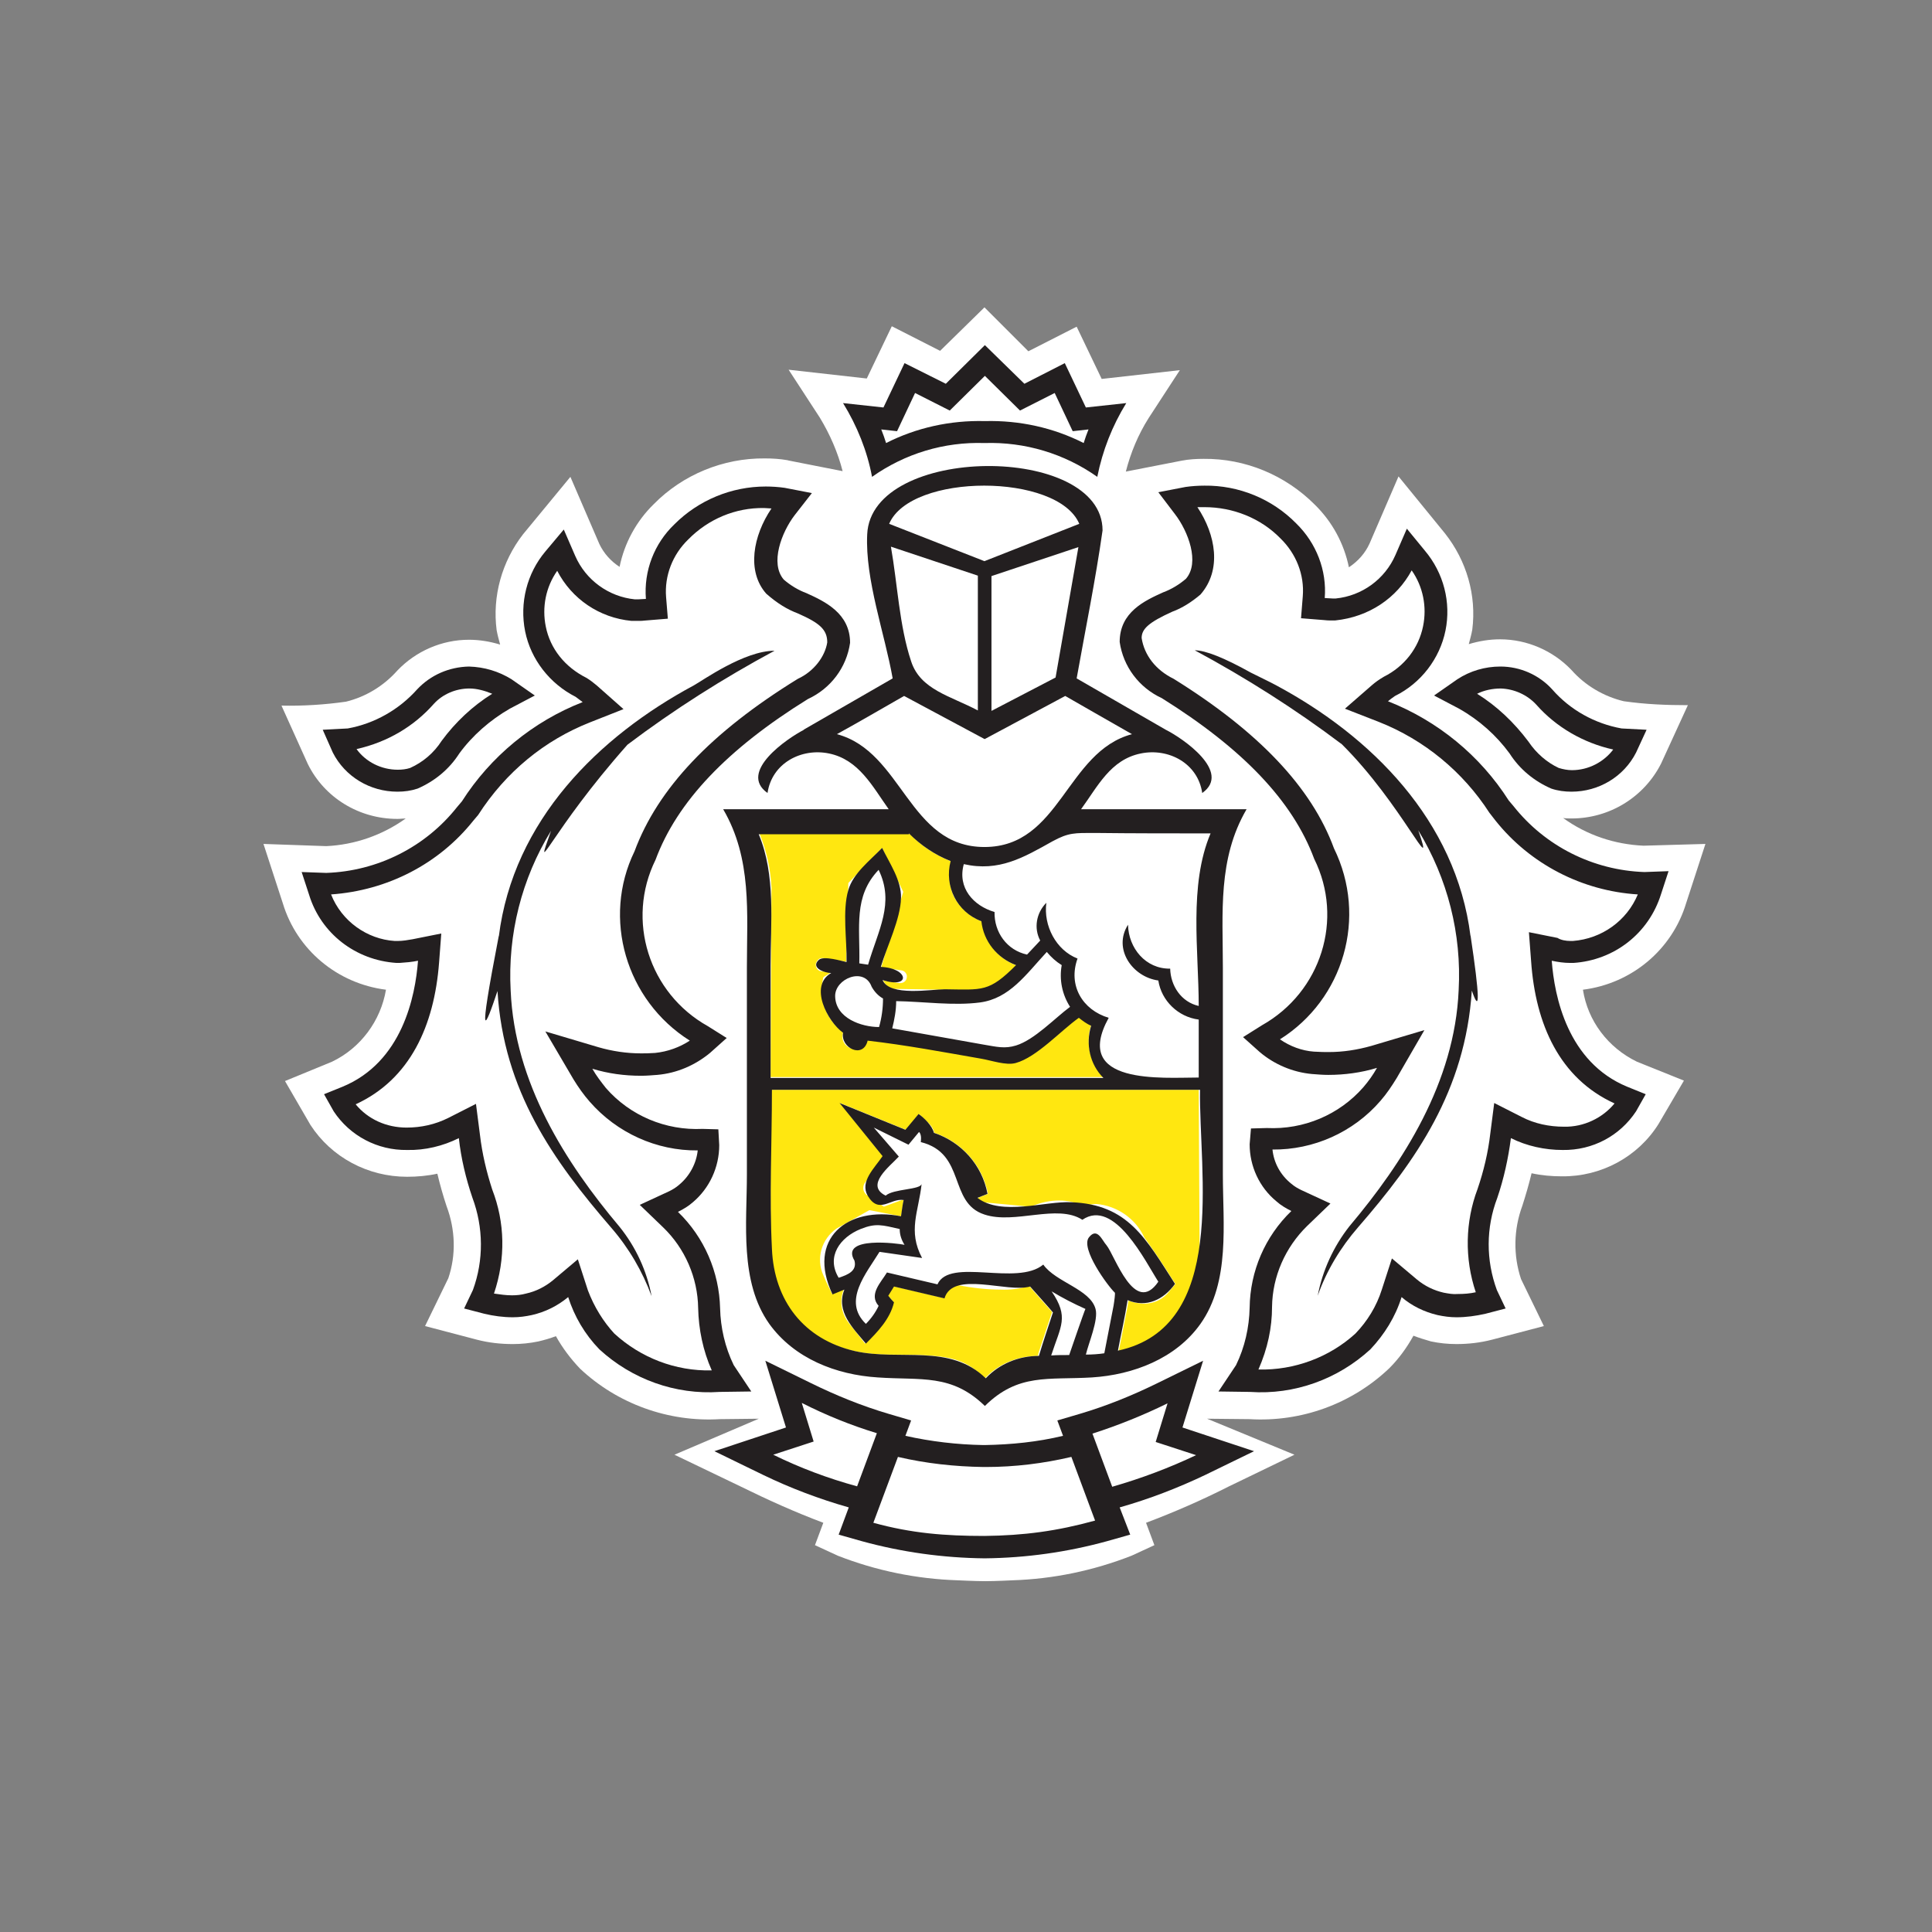 <svg height="44" viewBox="0 0 44 44" width="44" xmlns="http://www.w3.org/2000/svg"><rect x="0" y="0" width="44" height="44" fill="#808080" stroke="none"/><path d="m38.84 19.22-1.41.04c-.66-.03-1.29-.24-1.83-.63.06.01.13.01.19.01.86 0 1.65-.48 2.04-1.25l.61-1.33c-.49 0-.97-.02-1.46-.09-.46-.11-.88-.36-1.19-.71-.42-.44-1.01-.7-1.63-.7-.24 0-.48.04-.71.11.03-.11.06-.22.08-.33.1-.78-.13-1.57-.62-2.19l-1.06-1.3-.66 1.53c-.1.22-.26.4-.47.54-.11-.54-.38-1.04-.78-1.43-.67-.67-1.58-1.05-2.53-1.04-.17 0-.33.01-.49.04l-1.28.25c.11-.43.28-.84.52-1.22l.71-1.09-1.78.2-.57-1.19-1.1.56-1-1-1.01.99-1.1-.56-.57 1.19-1.78-.2.71 1.09c.23.38.41.79.52 1.22l-1.22-.24-.04-.01c-.17-.03-.34-.04-.51-.04-.95-.01-1.87.37-2.53 1.04-.4.39-.67.89-.78 1.43-.2-.13-.36-.31-.46-.52l-.66-1.53-1.08 1.31c-.48.62-.7 1.41-.6 2.18.02.11.05.22.08.33-.23-.07-.47-.11-.71-.11-.62 0-1.21.26-1.63.7-.31.35-.72.6-1.17.71-.49.07-.98.1-1.47.09l.6 1.33c.38.77 1.17 1.25 2.04 1.25.07 0 .13-.01.19-.01-.53.38-1.16.6-1.81.63l-1.43-.05.44 1.35c.32 1.06 1.24 1.83 2.35 1.97-.12.71-.58 1.33-1.23 1.64l-1.07.44.58 1c.48.74 1.31 1.18 2.2 1.18.23 0 .46-.02.69-.07.06.25.13.5.21.74.2.53.22 1.11.04 1.64l-.53 1.09 1.18.31c.27.07.54.1.82.1.19 0 .39-.02.58-.06.13-.03.27-.07.4-.12.15.27.34.52.55.74.85.8 2.01 1.22 3.18 1.15l.89-.01-1.92.82 1.52.73c.61.3 1.23.58 1.87.82l-.19.51.52.24c.87.34 1.79.53 2.73.56 0 0 .4.02.63.02s.62-.02.62-.02c.93-.03 1.84-.22 2.71-.56l.52-.24-.19-.51c.64-.24 1.28-.52 1.89-.83l1.49-.72-1.99-.82.97.01c1.18.07 2.33-.35 3.18-1.16.22-.22.4-.47.55-.74.13.05.26.09.4.13.19.04.38.06.58.06.27 0 .54-.03.81-.1l1.18-.31-.52-1.07c-.18-.54-.17-1.13.03-1.67.08-.25.15-.49.21-.74.23.05.46.07.69.07.89.01 1.73-.44 2.2-1.19l.58-.99-1.07-.43c-.66-.32-1.12-.93-1.23-1.64 1.11-.14 2.03-.91 2.35-1.97z" fill="#fff"/><path d="m27.3 24.82h-9.75v3.62c0 1.48 1.08 2.41 2.69 2.41 1.34 0 1.69.05 2.19.54.31-.33.75-.51 1.21-.51l.01-.06.31-.94c-.02-.02-.52-.59-.52-.59-.21.06-.43.09-.65.08-.32 0-.65-.04-.97-.1-.03-.01-.07-.01-.1-.01-.04 0-.05 0-.06.02l-.06.1-.11.18-.21-.05-.94-.22-.13.21.02.02.11.12-.05.16c-.08.2-.21.37-.36.53l-.23.27-.21-.27-.16-.2c-.17-.22-.22-.51-.11-.77h-.01l-.26.11-.12-.25-.08-.18c-.17-.38-.04-.82.3-1.06l.75-.42.72.14c.02-.07.04-.31.06-.37-.01 0-.03 0-.04 0l-.41.15-.4-.27c-.04-.04-.07-.09-.07-.15s.02-.11.06-.15l.39-.58-.98-1.21 1.5.61.1-.12.2-.24.23.22c.06.06.1.13.12.21.63.21 1.1.75 1.22 1.39l-.23.09v.01c.03.04.07.07.11.09l1.07.1c.03 0 .06-.02.1-.03.18-.07.38-.11.57-.11s.38.04.56.13c.08-.03.16-.04.24-.05h.05c.47.04.89.33 1.09.76.04.06.08.11.12.17.2.28.46.69.47.71l.12.18-.14.17c-.13.17-.34.28-.57.28-.07 0-.13-.01-.19-.02s-.12-.03-.17-.05c-.01.06-.02.12-.03.18l-.19.97c1.1-.22 1.88-1.2 1.84-2.31z" fill="#ffe710"/><path d="m17.55 24.53h7.58c-.31-.32-.41-.78-.28-1.19-.1-.05-.2-.11-.28-.18-.3.22-1.2.87-1.44 1.03l-.05.03-2.97-.53h-.06c-.1 0-.19-.01-.29-.02-.03.13-.15.22-.28.22-.02 0-.03 0-.05 0-.16-.03-.27-.17-.24-.33l.01-.06c-.38-.27-.56-.74-.46-1.19l.01-.05.04-.03c.01 0 .06-.04.13-.08l-.22-.03c-.08-.01-.13-.09-.12-.17.01-.04.03-.07.06-.1s.07-.03.11-.03l.52.08.05-1.79.77-.8.48 1-.5 1.72.46.07c.08.01.14.09.12.17-.01.07-.07.12-.15.12-.01 0-.02 0-.02 0l-.37-.06c0 .01.01.02.02.03.04.07.1.13.18.16l2.27.04c.1-.09.33-.32.58-.57-.44-.16-.74-.54-.79-1-.28-.11-.51-.31-.65-.58-.11-.25-.13-.53-.05-.79-.36-.14-.68-.35-.95-.63h-3.42c.16.39.25.81.27 1.23z" fill="#ffe710"/><g fill="#231f20"><path d="m25.74 34.95-.53.15c-.91.25-1.84.38-2.78.39h-.01c-.94-.01-1.88-.14-2.79-.39l-.53-.15.23-.62c-.67-.19-1.33-.44-1.95-.74l-1.11-.54 1.63-.54-.47-1.52 1.04.51c.57.28 1.16.52 1.77.7l.51.15-.13.35c.58.13 1.18.2 1.77.21h.04c.6-.01 1.2-.07 1.78-.21l-.13-.35.51-.15c.61-.18 1.2-.42 1.77-.7l1.04-.51-.47 1.52 1.63.54-1.11.54c-.63.3-1.28.55-1.95.74zm1.5-1.81-.92-.3.27-.88c-.55.27-1.12.5-1.71.69l.45 1.21c.66-.19 1.3-.43 1.91-.72zm-2.84.04c-.64.15-1.29.23-1.95.23h-.05c-.66-.01-1.31-.08-1.95-.23l-.5 1.34-.06.16c.87.24 1.63.3 2.53.3.9-.01 1.65-.11 2.52-.35l-.06-.16zm-6.14-1.23.27.88-.92.3c.61.3 1.25.54 1.91.72l.45-1.21c-.59-.18-1.16-.41-1.71-.69z"/><path d="m24.99 10.86c.12-.6.34-1.16.66-1.68l-.92.1-.48-1.01-.92.47-.9-.88-.89.88-.94-.47-.48 1.01-.92-.1c.32.52.55 1.09.66 1.68.75-.53 1.64-.8 2.56-.77.92-.03 1.82.24 2.57.77zm-4.81-.77c-.03-.1-.07-.21-.11-.31l.36.04.41-.87.79.4.8-.79.8.79.79-.4.41.87.36-.04c-.04.1-.08.21-.11.31-.69-.35-1.46-.52-2.25-.5-.79-.02-1.56.15-2.25.5z"/><path d="m35.83 21.93h-.07c-.14 0-.28-.02-.42-.05.06.81.36 2.31 1.72 2.87l.42.17-.22.39c-.37.56-.99.89-1.67.88-.41 0-.82-.09-1.18-.27-.06.46-.16.92-.31 1.36-.26.68-.26 1.42-.01 2.1l.2.42-.46.12c-.22.05-.44.08-.66.08-.15 0-.29-.02-.43-.05-.3-.07-.59-.21-.82-.41-.14.45-.39.85-.71 1.19-.74.68-1.73 1.04-2.74.97l-.72-.01.4-.6c.2-.41.3-.86.31-1.31.01-.83.35-1.62.95-2.2-.12-.06-.24-.13-.34-.22-.39-.32-.61-.8-.61-1.3l.03-.36.36-.01c.84.04 1.65-.3 2.2-.93.12-.14.22-.28.31-.44-.36.11-.74.16-1.11.16-.12 0-.24-.01-.37-.02-.44-.04-.86-.22-1.19-.5l-.38-.34.43-.27c1.35-.76 1.87-2.42 1.19-3.79-.49-1.32-1.63-2.51-3.47-3.66-.52-.24-.88-.72-.96-1.28 0-.68.57-.94.99-1.13.19-.07.37-.18.52-.31.32-.37.05-1.08-.25-1.47l-.38-.5.62-.12c.14-.02.29-.03.43-.03.78-.01 1.54.3 2.09.86.46.45.7 1.07.65 1.7.06 0 .12.01.18.01h.07c.6-.06 1.12-.44 1.36-.99l.26-.6.41.5c.43.51.6 1.18.47 1.82s-.56 1.2-1.15 1.49c-.06.04-.11.08-.16.12 1.14.45 2.1 1.24 2.75 2.26l.11.13c.72.91 1.81 1.46 2.98 1.5l.55-.02-.17.52c-.28.9-1.07 1.51-2 1.57zm-.06-.5h.05c.66-.05 1.23-.46 1.48-1.06-1.27-.08-2.45-.69-3.24-1.68l-.14-.18c-.6-.93-1.48-1.66-2.52-2.07l-.77-.3.62-.54c.07-.06.15-.12.27-.19.46-.23.79-.65.89-1.15.09-.44 0-.9-.26-1.27-.34.63-.97 1.06-1.74 1.14h-.09-.05c-.07 0-.1-.01-.14-.01l-.5-.04.04-.5c.04-.49-.15-.97-.51-1.32-.45-.46-1.08-.71-1.73-.71-.05 0-.11 0-.16 0 .42.63.56 1.43.07 1.99-.2.17-.42.31-.64.39-.53.24-.7.39-.7.6.06.39.32.73.73.93 1.93 1.2 3.14 2.47 3.65 3.86.77 1.57.22 3.44-1.23 4.35.23.16.5.26.77.28.16.01.25.01.34.01.33 0 .65-.05.97-.14l1.21-.36-.63 1.09c-.11.18-.23.36-.37.52-.62.72-1.53 1.12-2.46 1.11.03.3.18.58.43.78.07.06.14.1.22.14l.67.31-.53.51c-.5.49-.79 1.15-.8 1.84 0 .48-.1.95-.31 1.43.82.02 1.62-.28 2.21-.82.27-.28.48-.62.6-1l.23-.71.57.48c.18.15.39.25.61.3.11.02.21.04.32.03.14 0 .28-.01.41-.04-.26-.77-.24-1.61.04-2.35.14-.41.24-.83.29-1.26l.09-.7.63.32c.29.15.62.22.96.22.45.01.88-.2 1.15-.53-1.25-.57-1.8-1.8-1.9-3.24l-.05-.66.65.13c.08.05.19.07.3.07zm-2.28-.11v-.02c.21 1.4.22 1.82.03 1.26-.15 2.28-1.27 3.87-2.59 5.39-.4.46-.72.99-.92 1.56.11-.58.36-1.12.72-1.58 1.23-1.46 2.4-3.28 2.49-5.38.07-1.28-.25-2.54-.92-3.64.42 1.21-.38-.61-1.74-1.96-1.06-.8-2.18-1.51-3.35-2.14.24 0 .67.17 1.28.51.24.12.43.21.56.28 2.17 1.16 4.11 3.08 4.44 5.72z"/><path d="m33.23 16.14-.57-.3.53-.37c.29-.19.63-.29.98-.29.45 0 .88.19 1.18.52.41.47.97.78 1.58.89l.57.03-.24.52c-.28.55-.85.89-1.47.89-.16 0-.31-.02-.46-.07-.39-.17-.72-.44-.95-.8-.3-.41-.69-.76-1.15-1.02zm.95-.46c-.19 0-.38.04-.54.12.45.28.84.65 1.17 1.09.18.27.43.48.69.6.1.03.2.05.3.05.38 0 .73-.19.94-.47-.68-.15-1.3-.51-1.75-1.02-.21-.23-.51-.36-.81-.37z"/><path d="m16.71 31.09.4.6-.72.01c-1.01.07-2-.29-2.74-.97-.33-.34-.57-.75-.71-1.19-.24.2-.52.34-.83.41-.14.03-.28.05-.43.05-.22 0-.44-.03-.65-.08l-.46-.12.2-.42c.25-.68.24-1.43-.01-2.1-.15-.44-.26-.9-.31-1.36-.36.18-.77.28-1.18.27-.67.01-1.3-.32-1.67-.88l-.22-.39.42-.17c1.36-.56 1.66-2.06 1.72-2.87-.14.03-.28.04-.42.05h-.07c-.93-.06-1.72-.67-1.99-1.55l-.17-.52.56.02c1.17-.04 2.26-.59 2.98-1.5l.11-.13c.65-1.02 1.62-1.82 2.75-2.26-.05-.04-.11-.08-.16-.12-.59-.3-1.02-.85-1.15-1.49-.13-.65.04-1.32.46-1.82l.42-.5.26.6c.24.55.76.93 1.36.99h.07c.06 0 .12-.01.18-.01-.05-.64.19-1.26.65-1.7.55-.55 1.3-.86 2.08-.86.14 0 .29.01.43.03l.62.12-.39.5c-.3.39-.57 1.1-.25 1.47.15.13.33.24.52.31.42.19.99.46.99 1.13-.08.56-.44 1.04-.96 1.28-1.84 1.14-2.98 2.34-3.47 3.66-.68 1.38-.15 3.04 1.19 3.79l.43.27-.38.34c-.34.28-.75.46-1.2.5-.13.01-.25.02-.37.02-.38 0-.75-.05-1.11-.16.09.16.2.3.31.44.55.63 1.36.97 2.2.93l.36.01.02.36c0 .5-.22.98-.6 1.3-.1.09-.22.16-.34.22.6.58.94 1.37.96 2.2.01.43.11.88.31 1.29zm-2.72-.72c.6.55 1.39.86 2.22.84-.2-.45-.3-.94-.31-1.42-.01-.69-.3-1.36-.8-1.84l-.53-.51.67-.31c.08-.04.15-.08.23-.15.24-.2.39-.49.42-.78-.94.01-1.84-.4-2.46-1.11-.14-.16-.26-.33-.37-.51l-.64-1.09 1.21.36c.31.09.64.14.97.14.09 0 .18 0 .32-.01.29-.03.56-.13.79-.28-1.46-.92-2-2.79-1.26-4.31.53-1.43 1.74-2.71 3.72-3.93.37-.17.62-.51.67-.83 0-.29-.17-.44-.67-.66-.24-.09-.47-.23-.72-.45-.45-.51-.3-1.32.12-1.94-.05 0-.11-.01-.17-.01-.65-.01-1.27.25-1.73.72-.35.34-.54.82-.5 1.31l.04.49-.49.04c-.04 0-.07.01-.14.01-.03 0-.03 0-.08 0h-.12c-.73-.07-1.36-.5-1.69-1.14-.26.37-.35.83-.26 1.27.1.5.43.92.93 1.17.08.05.16.11.23.17l.61.54-.76.3c-1.04.41-1.92 1.13-2.55 2.11l-.11.13c-.78.98-1.95 1.59-3.24 1.68.24.61.82 1.02 1.45 1.06h.07c.11 0 .23-.02.34-.04l.65-.13-.05.66c-.11 1.44-.66 2.66-1.9 3.23.28.34.7.53 1.16.53.33 0 .65-.07.95-.22l.63-.32.09.7c.05.43.15.85.28 1.25.29.75.31 1.57.04 2.37.14.02.27.04.41.04.11 0 .21-.01.32-.04.23-.05.44-.16.61-.3l.57-.48.23.71c.14.37.35.71.6.98zm-1.44-11.45c-.67 1.09-.99 2.36-.92 3.64.09 2.1 1.25 3.92 2.48 5.38.37.46.62 1 .73 1.58-.21-.57-.52-1.1-.92-1.56-1.32-1.53-2.45-3.11-2.59-5.39-.28.83-.47 1.33.03-1.26v.02c.33-2.65 2.28-4.56 4.44-5.72.2-.11 1.15-.79 1.84-.79-1.17.63-2.29 1.34-3.35 2.14-1.74 1.96-2.17 3.17-1.74 1.96z"/><path d="m9.51 17.96c-.15.05-.3.07-.46.07-.62 0-1.19-.34-1.47-.89l-.23-.52.57-.03c.61-.11 1.17-.43 1.58-.89.31-.33.73-.51 1.18-.52.35.01.68.11.97.29l.53.37-.57.3c-.45.26-.85.61-1.15 1.02-.23.36-.56.63-.95.8zm-.45-.43c.09 0 .19-.01.28-.04.29-.13.54-.34.72-.62.31-.42.7-.79 1.15-1.07-.17-.07-.35-.12-.52-.12-.31 0-.61.13-.81.35-.45.51-1.05.87-1.76 1.03.21.29.56.47.94.47z"/><path d="m25.11 12.08c0-1.98-5.27-1.96-5.36.09-.05 1.03.4 2.26.58 3.28-.68.39-1.35.78-2.03 1.17h.01c-.37.19-1.51.96-.83 1.44.1-.68.77-1.03 1.4-.9.68.14.99.75 1.36 1.27h-3.77c.66 1.13.54 2.36.54 3.61v4.71c0 1.11-.17 2.44.51 3.4.57.79 1.52 1.16 2.47 1.22.99.07 1.68-.09 2.44.65.76-.75 1.44-.59 2.44-.65.94-.06 1.91-.43 2.47-1.22.68-.96.51-2.28.51-3.4 0-1.57 0-3.14 0-4.71 0-1.25-.12-2.48.54-3.61h-3.77c.38-.52.67-1.13 1.36-1.27.63-.13 1.3.22 1.4.9.68-.48-.45-1.25-.83-1.44-.68-.39-1.35-.78-2.03-1.17.2-1.12.43-2.24.59-3.37zm-4.82.37 1.98.66v3.07c-.62-.33-1.31-.47-1.52-1.12-.27-.81-.31-1.76-.46-2.61zm.41 6.53c.27.27.59.49.95.63-.15.57.14 1.16.7 1.37.05.46.36.84.79 1-.62.62-.76.56-1.62.55-.31 0-1.26.17-1.42-.21.64.21.61-.27-.04-.3.14-.47.45-1.09.46-1.57.01-.4-.25-.77-.43-1.14-.29.3-.66.58-.77.96-.14.47-.03 1.14-.04 1.64-.1-.02-.52-.15-.63-.05-.2.18.13.3.28.3-.51.29-.09 1.1.27 1.36-.06.35.46.6.56.18.87.1 1.72.26 2.58.41.24.04.57.16.79.1.48-.13 1.03-.74 1.44-1.03.09.07.18.14.28.18-.13.42-.03.88.28 1.19h-7.58c0-.85 0-1.7 0-2.55 0-.99.12-2.07-.27-3h3.42zm3.67 3.95c-.35.26-.81.75-1.23.88-.26.08-.44.03-.74-.02-.69-.12-1.39-.25-2.08-.37.05-.2.09-.41.09-.62.62.01 1.31.11 1.91.03.67-.09 1.04-.63 1.52-1.15.1.12.21.22.34.3-.06.33.01.67.19.95zm-4.52-.46c.06.11.15.21.26.27 0 .22-.03.44-.09.65-.4 0-.99-.2-1-.7-.01-.4.66-.68.83-.22zm-.28-.53c.02-.83-.14-1.52.44-2.13.37.76-.01 1.37-.24 2.16zm4.78 8.92c-.15 0-.28 0-.41.01.22-.68.41-.87.01-1.46.25.15.5.28.77.4-.02.03-.37 1.05-.37 1.05zm1.01-1.12-.21 1.08c-.13.02-.28.03-.42.03.06-.26.29-.79.22-1.04-.12-.45-.91-.61-1.19-1.01-.6.5-2.13-.17-2.41.45l-1.15-.27c-.14.23-.42.5-.19.76-.07.15-.17.29-.29.41-.54-.52.01-1.15.31-1.64l.97.14c-.33-.62-.08-1.05-.01-1.69-.02.14-.64.11-.82.27-.48-.24.1-.67.3-.89l-.57-.66.79.39.24-.29c.07.06.04.23.04.23 1.04.26.62 1.38 1.45 1.65.69.23 1.66-.25 2.23.12.73-.5 1.44.96 1.73 1.41-.54.79-.99-.6-1.18-.83-.1-.11-.21-.42-.4-.18-.2.25.43 1.11.59 1.26.01.02-.01.18-.03.3zm-5.9-1.03c.06.23-.14.32-.36.39-.29-.48.03-.92.5-1.11.35-.14.49-.09.89 0 0 .13.04.25.11.36-.13-.03-1.48-.21-1.14.36zm6 2.05c.07-.38.16-.76.22-1.15.43.18.82-.01 1.08-.37-.67-1.04-1.07-1.81-2.36-1.86-.6-.03-1.59.32-2.14-.1l.23-.09c-.12-.65-.59-1.18-1.22-1.39-.04-.16-.22-.34-.35-.43-.1.12-.2.24-.3.36l-1.5-.61.98 1.21c-.19.28-.52.58-.34.9.26.44.52.05.82.1-.02.06-.05.31-.06.37-1.22-.24-2.16.51-1.56 1.78.09-.04.18-.07.27-.11-.2.5.2.88.49 1.23.27-.27.55-.56.64-.94-.05-.05-.09-.1-.13-.15l.13-.21c.38.09.76.18 1.15.27.19-.64 1.43-.12 1.95-.27 0 0 .5.56.52.59-.11.33-.22.66-.32.99-.46 0-.9.18-1.21.51-.82-.8-1.97-.39-2.98-.62-1.17-.27-1.84-1.15-1.89-2.33-.06-1.2 0-2.42 0-3.62h9.75c-.03 1.89.65 5.4-1.87 5.94zm2.11-11.78c-.5 1.18-.27 2.68-.27 3.93-.4-.09-.64-.46-.65-.85-.56.01-.95-.47-.96-1-.35.55.1 1.19.69 1.27.07.46.45.83.92.89v1.32c-.82 0-2.9.18-2.05-1.36-.6-.18-.93-.74-.71-1.35-.49-.19-.78-.75-.71-1.27-.23.23-.29.58-.14.86-.08.09-.19.2-.3.32-.46-.1-.75-.51-.74-.97-.48-.14-.85-.55-.7-1.09.8.18 1.36-.15 2.02-.52.37-.2.5-.19.97-.19.87.01 1.75.01 2.63.01zm-2.63-2.74c.28.16.56.32.84.48-1.5.4-1.63 2.57-3.36 2.57s-1.86-2.17-3.36-2.57c.51-.28 1.02-.58 1.53-.87l1.83.98h.01l1.83-.98zm-.9-.81-1.46.76v-3.07l1.98-.66zm-1.62-2.65-2.17-.85c.49-1.16 3.84-1.16 4.33 0z"/></g></svg>